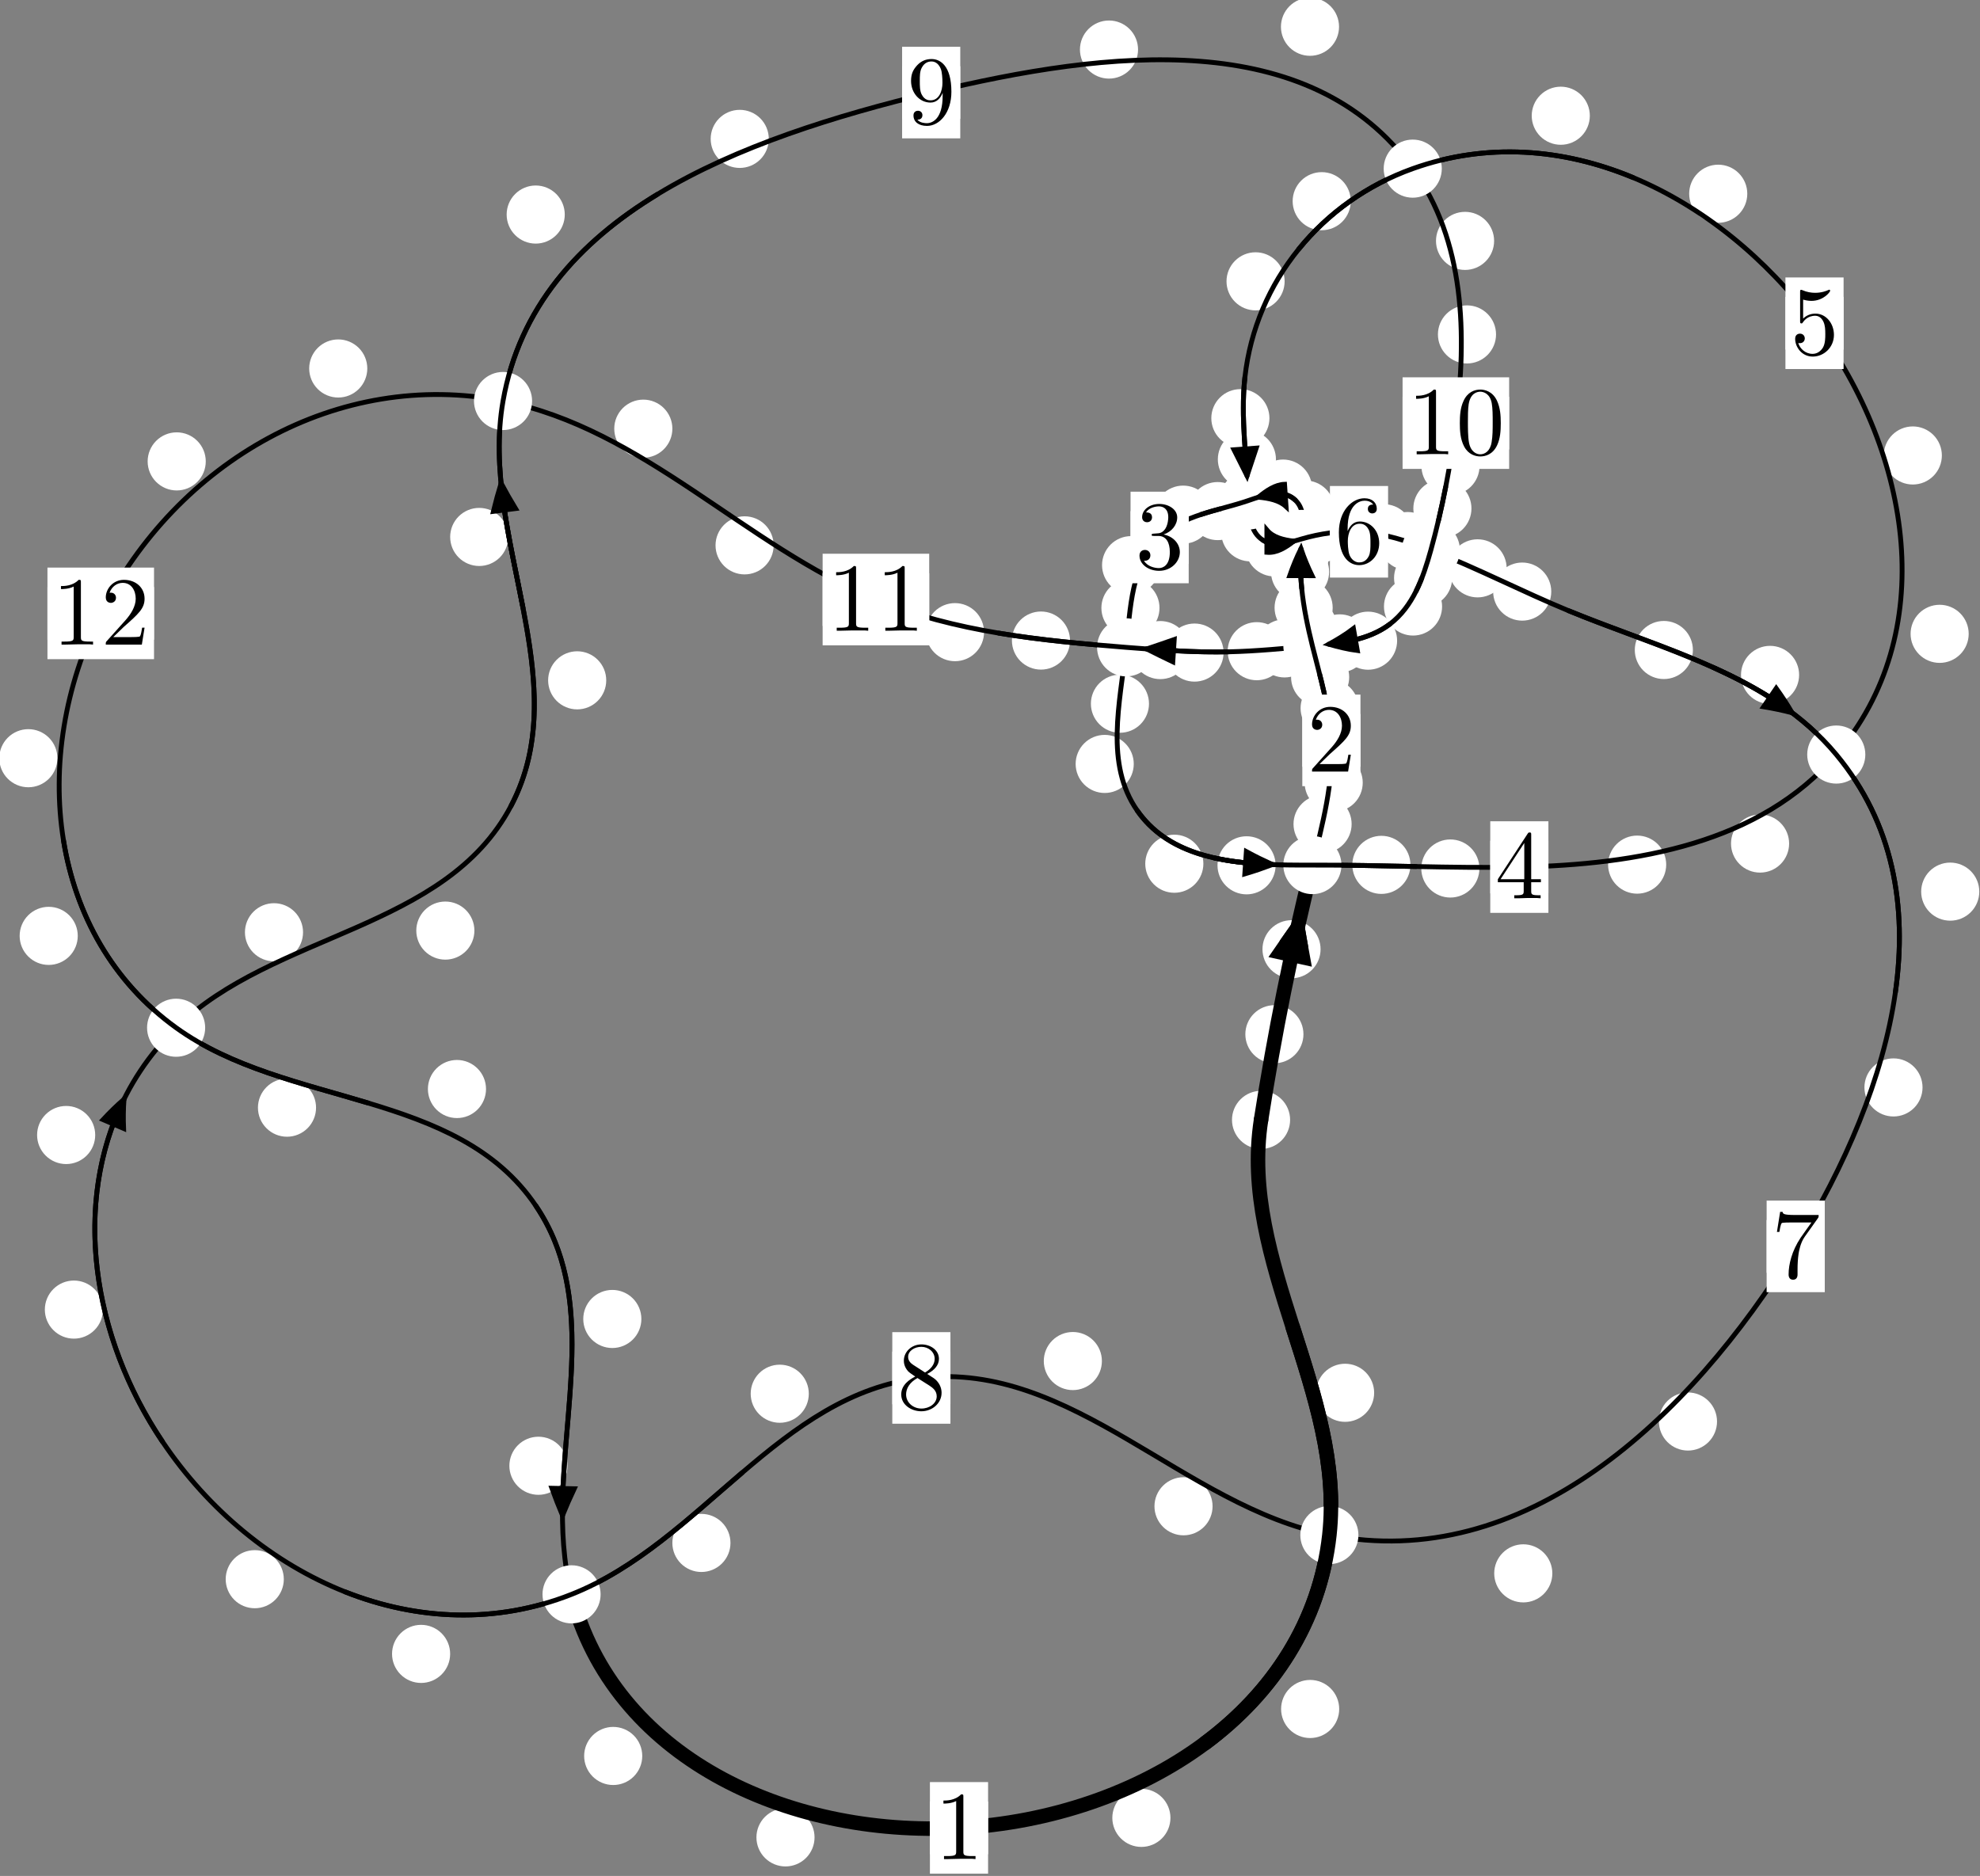 <?xml version="1.0"?>
<!-- Created by MetaPost 1.999 on 2021.07.06:0001 -->
<svg version="1.1" xmlns="http://www.w3.org/2000/svg" xmlns:xlink="http://www.w3.org/1999/xlink" width="203.674" height="192.996" viewBox="0 0 203.674 192.996">
<rect x="0" y="0" width="203.674" height="192.996" fill="#808080" stroke="none"/>
<!-- Original BoundingBox: -135.073410 -103.760803 68.600830 89.235153 -->
  <defs>
    <g transform="scale(0.01,0.01)" id="GLYPHcmr10_48">
      <path style="fill-rule: evenodd;" d="M460 -320C460 -400,455 -480,420 -554C374 -650,292 -666,250 -666C190 -666,117 -640,76 -547C44 -478,39 -400,39 -320C39 -245,43 -155,84 -79C127 2,200 22,249 22C303 22,379 1,423 -94C455 -163,460 -241,460 -320M249 -0C210 -0,151 -25,133 -121C122 -181,122 -273,122 -332C122 -396,122 -462,130 -516C149 -635,224 -644,249 -644C282 -644,348 -626,367 -527C377 -471,377 -395,377 -332C377 -257,377 -189,366 -125C351 -30,294 -0,249 -0"></path>
    </g>
    <g transform="scale(0.01,0.01)" id="GLYPHcmr10_49">
      <path style="fill-rule: evenodd;" d="M294 -640C294 -664,294 -666,271 -666C209 -602,121 -602,89 -602L89 -571C109 -571,168 -571,220 -597L220 -79C220 -43,217 -31,127 -31L95 -31L95 -0L257 -0L130 -3L217 -3L257 -3L297 -3L384 -3L419 -0L419 -31L387 -31C297 -31,294 -42,294 -79"></path>
    </g>
    <g transform="scale(0.01,0.01)" id="GLYPHcmr10_50">
      <path style="fill-rule: evenodd;" d="M127 -77L233 -180C389 -318,449 -372,449 -472C449 -586,359 -666,237 -666C124 -666,50 -574,50 -485C50 -429,100 -429,103 -429C120 -429,155 -441,155 -482C155 -508,137 -534,102 -534C94 -534,92 -534,89 -533C112 -598,166 -635,224 -635C315 -635,358 -554,358 -472C358 -392,308 -313,253 -251L61 -37C50 -26,50 -24,50 -0L421 -0L449 -174L424 -174C419 -144,412 -100,402 -85C395 -77,329 -77,307 -77"></path>
    </g>
    <g transform="scale(0.01,0.01)" id="GLYPHcmr10_51">
      <path style="fill-rule: evenodd;" d="M290 -352C372 -379,430 -449,430 -528C430 -610,342 -666,246 -666C145 -666,69 -606,69 -530C69 -497,91 -478,120 -478C151 -478,171 -500,171 -529C171 -579,124 -579,109 -579C140 -628,206 -641,242 -641C283 -641,338 -619,338 -529C338 -517,336 -459,310 -415C280 -367,246 -364,221 -363C213 -362,189 -360,182 -360C174 -359,167 -358,167 -348C167 -337,174 -337,191 -337L235 -337C317 -337,354 -269,354 -171C354 -35,285 -6,241 -6C198 -6,123 -23,88 -82C123 -77,154 -99,154 -137C154 -173,127 -193,98 -193C74 -193,42 -179,42 -135C42 -44,135 22,244 22C366 22,457 -69,457 -171C457 -253,394 -331,290 -352"></path>
    </g>
    <g transform="scale(0.01,0.01)" id="GLYPHcmr10_52">
      <path style="fill-rule: evenodd;" d="M294 -165L294 -78C294 -42,292 -31,218 -31L197 -31L197 -0L332 -0L238 -3L290 -3L332 -3L374 -3L427 -3L468 -0L468 -31L447 -31C373 -31,371 -42,371 -78L371 -165L471 -165L471 -196L371 -196L371 -651C371 -671,371 -677,355 -677C346 -677,343 -677,335 -665L28 -196L28 -165M300 -196L56 -196L300 -569"></path>
    </g>
    <g transform="scale(0.01,0.01)" id="GLYPHcmr10_53">
      <path style="fill-rule: evenodd;" d="M449 -201C449 -320,367 -420,259 -420C211 -420,168 -404,132 -369L132 -564C152 -558,185 -551,217 -551C340 -551,410 -642,410 -655C410 -661,407 -666,400 -666C399 -666,397 -666,392 -663C372 -654,323 -634,256 -634C216 -634,170 -641,123 -662C115 -665,113 -665,111 -665C101 -665,101 -657,101 -641L101 -345C101 -327,101 -319,115 -319C122 -319,124 -322,128 -328C139 -344,176 -398,257 -398C309 -398,334 -352,342 -334C358 -297,360 -258,360 -208C360 -173,360 -113,336 -71C312 -32,275 -6,229 -6C156 -6,99 -59,82 -118C85 -117,88 -116,99 -116C132 -116,149 -141,149 -165C149 -189,132 -214,99 -214C85 -214,50 -207,50 -161C50 -75,119 22,231 22C347 22,449 -74,449 -201"></path>
    </g>
    <g transform="scale(0.01,0.01)" id="GLYPHcmr10_54">
      <path style="fill-rule: evenodd;" d="M132 -328L132 -352C132 -605,256 -641,307 -641C331 -641,373 -635,395 -601C380 -601,340 -601,340 -556C340 -525,364 -510,386 -510C402 -510,432 -519,432 -558C432 -618,388 -666,305 -666C177 -666,42 -537,42 -316C42 -49,158 22,251 22C362 22,457 -72,457 -204C457 -331,368 -427,257 -427C189 -427,152 -376,132 -328M251 -6C188 -6,158 -66,152 -81C134 -128,134 -208,134 -226C134 -304,166 -404,256 -404C272 -404,318 -404,349 -342C367 -305,367 -254,367 -205C367 -157,367 -107,350 -71C320 -11,274 -6,251 -6"></path>
    </g>
    <g transform="scale(0.01,0.01)" id="GLYPHcmr10_55">
      <path style="fill-rule: evenodd;" d="M476 -609C485 -621,485 -623,485 -644L242 -644C120 -644,118 -657,114 -676L89 -676L56 -470L81 -470C84 -486,93 -549,106 -561C113 -567,191 -567,204 -567L411 -567C400 -551,321 -442,299 -409C209 -274,176 -135,176 -33C176 -23,176 22,222 22C268 22,268 -23,268 -33L268 -84C268 -139,271 -194,279 -248C283 -271,297 -357,341 -419"></path>
    </g>
    <g transform="scale(0.01,0.01)" id="GLYPHcmr10_56">
      <path style="fill-rule: evenodd;" d="M163 -457C117 -487,113 -521,113 -538C113 -599,178 -641,249 -641C322 -641,386 -589,386 -517C386 -460,347 -412,287 -377M309 -362C381 -399,430 -451,430 -517C430 -609,341 -666,250 -666C150 -666,69 -592,69 -499C69 -481,71 -436,113 -389C124 -377,161 -352,186 -335C128 -306,42 -250,42 -151C42 -45,144 22,249 22C362 22,457 -61,457 -168C457 -204,446 -249,408 -291C389 -312,373 -322,309 -362M209 -320L332 -242C360 -223,407 -193,407 -132C407 -58,332 -6,250 -6C164 -6,92 -68,92 -151C92 -209,124 -273,209 -320"></path>
    </g>
    <g transform="scale(0.01,0.01)" id="GLYPHcmr10_57">
      <path style="fill-rule: evenodd;" d="M367 -318L367 -286C367 -52,263 -6,205 -6C188 -6,134 -8,107 -42C151 -42,159 -71,159 -88C159 -119,135 -134,113 -134C97 -134,67 -125,67 -86C67 -19,121 22,206 22C335 22,457 -114,457 -329C457 -598,342 -666,253 -666C198 -666,149 -648,106 -603C65 -558,42 -516,42 -441C42 -316,130 -218,242 -218C303 -218,344 -260,367 -318M243 -241C227 -241,181 -241,150 -304C132 -341,132 -391,132 -440C132 -494,132 -541,153 -578C180 -628,218 -641,253 -641C299 -641,332 -607,349 -562C361 -530,365 -467,365 -421C365 -338,331 -241,243 -241"></path>
    </g>
  </defs>
  <path d="M134.08 106.4C134.08 105.608,133.765 104.848,133.205 104.287C132.644 103.727,131.884 103.412,131.091 103.412C130.299 103.412,129.539 103.727,128.978 104.287C128.418 104.848,128.103 105.608,128.103 106.4C128.103 107.193,128.418 107.953,128.978 108.514C129.539 109.074,130.299 109.389,131.091 109.389C131.884 109.389,132.644 109.074,133.205 108.514C133.765 107.953,134.08 107.193,134.08 106.4Z" style="fill: rgb(100%,100%,100%);stroke: none;"></path>
  <path d="M132.708 115.211C132.708 114.419,132.393 113.658,131.832 113.098C131.272 112.537,130.512 112.223,129.719 112.223C128.926 112.223,128.166 112.537,127.606 113.098C127.045 113.658,126.73 114.419,126.73 115.211C126.73 116.004,127.045 116.764,127.606 117.325C128.166 117.885,128.926 118.2,129.719 118.2C130.512 118.2,131.272 117.885,131.832 117.325C132.393 116.764,132.708 116.004,132.708 115.211Z" style="fill: rgb(100%,100%,100%);stroke: none;"></path>
  <path d="M139.036 84.778C139.036 83.985,138.721 83.225,138.16 82.665C137.6 82.104,136.84 81.789,136.047 81.789C135.254 81.789,134.494 82.104,133.934 82.665C133.373 83.225,133.058 83.985,133.058 84.778C133.058 85.571,133.373 86.331,133.934 86.891C134.494 87.452,135.254 87.767,136.047 87.767C136.84 87.767,137.6 87.452,138.16 86.891C138.721 86.331,139.036 85.571,139.036 84.778Z" style="fill: rgb(100%,100%,100%);stroke: none;"></path>
  <path d="M135.842 97.655C135.842 96.862,135.527 96.102,134.967 95.542C134.406 94.981,133.646 94.666,132.853 94.666C132.061 94.666,131.301 94.981,130.74 95.542C130.18 96.102,129.865 96.862,129.865 97.655C129.865 98.448,130.18 99.208,130.74 99.768C131.301 100.329,132.061 100.644,132.853 100.644C133.646 100.644,134.406 100.329,134.967 99.768C135.527 99.208,135.842 98.448,135.842 97.655Z" style="fill: rgb(100%,100%,100%);stroke: none;"></path>
  <path d="M139.763 72.857C139.763 72.065,139.448 71.305,138.887 70.744C138.327 70.184,137.567 69.869,136.774 69.869C135.981 69.869,135.221 70.184,134.661 70.744C134.1 71.305,133.785 72.065,133.785 72.857C133.785 73.65,134.1 74.41,134.661 74.971C135.221 75.531,135.981 75.846,136.774 75.846C137.567 75.846,138.327 75.531,138.887 74.971C139.448 74.41,139.763 73.65,139.763 72.857Z" style="fill: rgb(100%,100%,100%);stroke: none;"></path>
  <path d="M140.179 80.52C140.179 79.728,139.864 78.968,139.304 78.407C138.743 77.847,137.983 77.532,137.191 77.532C136.398 77.532,135.638 77.847,135.077 78.407C134.517 78.968,134.202 79.728,134.202 80.52C134.202 81.313,134.517 82.073,135.077 82.634C135.638 83.194,136.398 83.509,137.191 83.509C137.983 83.509,138.743 83.194,139.304 82.634C139.864 82.073,140.179 81.313,140.179 80.52Z" style="fill: rgb(100%,100%,100%);stroke: none;"></path>
  <path d="M137.505 64.492C137.505 63.699,137.19 62.939,136.63 62.378C136.069 61.818,135.309 61.503,134.516 61.503C133.724 61.503,132.964 61.818,132.403 62.378C131.843 62.939,131.528 63.699,131.528 64.492C131.528 65.284,131.843 66.045,132.403 66.605C132.964 67.166,133.724 67.48,134.516 67.48C135.309 67.48,136.069 67.166,136.63 66.605C137.19 66.045,137.505 65.284,137.505 64.492Z" style="fill: rgb(100%,100%,100%);stroke: none;"></path>
  <path d="M138.785 69.663C138.785 68.87,138.47 68.11,137.909 67.549C137.349 66.989,136.589 66.674,135.796 66.674C135.003 66.674,134.243 66.989,133.683 67.549C133.122 68.11,132.807 68.87,132.807 69.663C132.807 70.455,133.122 71.215,133.683 71.776C134.243 72.336,135.003 72.651,135.796 72.651C136.589 72.651,137.349 72.336,137.909 71.776C138.47 71.215,138.785 70.455,138.785 69.663Z" style="fill: rgb(100%,100%,100%);stroke: none;"></path>
  <path d="M136.721 58.828C136.721 58.035,136.406 57.275,135.846 56.714C135.285 56.154,134.525 55.839,133.733 55.839C132.94 55.839,132.18 56.154,131.619 56.714C131.059 57.275,130.744 58.035,130.744 58.828C130.744 59.62,131.059 60.38,131.619 60.941C132.18 61.501,132.94 61.816,133.733 61.816C134.525 61.816,135.285 61.501,135.846 60.941C136.406 60.38,136.721 59.62,136.721 58.828Z" style="fill: rgb(100%,100%,100%);stroke: none;"></path>
  <path d="M137.087 62.519C137.087 61.726,136.772 60.966,136.212 60.406C135.651 59.845,134.891 59.53,134.098 59.53C133.306 59.53,132.545 59.845,131.985 60.406C131.424 60.966,131.11 61.726,131.11 62.519C131.11 63.312,131.424 64.072,131.985 64.632C132.545 65.193,133.306 65.508,134.098 65.508C134.891 65.508,135.651 65.193,136.212 64.632C136.772 64.072,137.087 63.312,137.087 62.519Z" style="fill: rgb(100%,100%,100%);stroke: none;"></path>
  <path d="M137.056 54.004C137.056 53.211,136.741 52.451,136.181 51.89C135.62 51.33,134.86 51.015,134.068 51.015C133.275 51.015,132.515 51.33,131.954 51.89C131.394 52.451,131.079 53.211,131.079 54.004C131.079 54.796,131.394 55.557,131.954 56.117C132.515 56.678,133.275 56.992,134.068 56.992C134.86 56.992,135.62 56.678,136.181 56.117C136.741 55.557,137.056 54.796,137.056 54.004Z" style="fill: rgb(100%,100%,100%);stroke: none;"></path>
  <path d="M136.711 57.127C136.711 56.334,136.396 55.574,135.836 55.014C135.275 54.453,134.515 54.138,133.722 54.138C132.93 54.138,132.17 54.453,131.609 55.014C131.049 55.574,130.734 56.334,130.734 57.127C130.734 57.92,131.049 58.68,131.609 59.24C132.17 59.801,132.93 60.116,133.722 60.116C134.515 60.116,135.275 59.801,135.836 59.24C136.396 58.68,136.711 57.92,136.711 57.127Z" style="fill: rgb(100%,100%,100%);stroke: none;"></path>
  <path d="M134.969 50.265C134.969 49.473,134.654 48.713,134.094 48.152C133.533 47.592,132.773 47.277,131.98 47.277C131.188 47.277,130.427 47.592,129.867 48.152C129.306 48.713,128.991 49.473,128.991 50.265C128.991 51.058,129.306 51.818,129.867 52.379C130.427 52.939,131.188 53.254,131.98 53.254C132.773 53.254,133.533 52.939,134.094 52.379C134.654 51.818,134.969 51.058,134.969 50.265Z" style="fill: rgb(100%,100%,100%);stroke: none;"></path>
  <path d="M137.262 52.424C137.262 51.631,136.947 50.871,136.387 50.311C135.826 49.75,135.066 49.435,134.274 49.435C133.481 49.435,132.721 49.75,132.16 50.311C131.6 50.871,131.285 51.631,131.285 52.424C131.285 53.217,131.6 53.977,132.16 54.537C132.721 55.098,133.481 55.413,134.274 55.413C135.066 55.413,135.826 55.098,136.387 54.537C136.947 53.977,137.262 53.217,137.262 52.424Z" style="fill: rgb(100%,100%,100%);stroke: none;"></path>
  <path d="M128.248 52.58C128.248 51.788,127.933 51.028,127.372 50.467C126.812 49.907,126.052 49.592,125.259 49.592C124.466 49.592,123.706 49.907,123.146 50.467C122.585 51.028,122.27 51.788,122.27 52.58C122.27 53.373,122.585 54.133,123.146 54.694C123.706 55.254,124.466 55.569,125.259 55.569C126.052 55.569,126.812 55.254,127.372 54.694C127.933 54.133,128.248 53.373,128.248 52.58Z" style="fill: rgb(100%,100%,100%);stroke: none;"></path>
  <path d="M133.09 50.914C133.09 50.121,132.775 49.361,132.215 48.801C131.654 48.24,130.894 47.925,130.101 47.925C129.309 47.925,128.548 48.24,127.988 48.801C127.428 49.361,127.113 50.121,127.113 50.914C127.113 51.707,127.428 52.467,127.988 53.027C128.548 53.588,129.309 53.903,130.101 53.903C130.894 53.903,131.654 53.588,132.215 53.027C132.775 52.467,133.09 51.707,133.09 50.914Z" style="fill: rgb(100%,100%,100%);stroke: none;"></path>
  <path d="M119.341 58.142C119.341 57.35,119.026 56.59,118.465 56.029C117.905 55.469,117.145 55.154,116.352 55.154C115.559 55.154,114.799 55.469,114.239 56.029C113.678 56.59,113.363 57.35,113.363 58.142C113.363 58.935,113.678 59.695,114.239 60.256C114.799 60.816,115.559 61.131,116.352 61.131C117.145 61.131,117.905 60.816,118.465 60.256C119.026 59.695,119.341 58.935,119.341 58.142Z" style="fill: rgb(100%,100%,100%);stroke: none;"></path>
  <path d="M124.694 52.947C124.694 52.154,124.379 51.394,123.819 50.834C123.258 50.273,122.498 49.958,121.705 49.958C120.913 49.958,120.153 50.273,119.592 50.834C119.032 51.394,118.717 52.154,118.717 52.947C118.717 53.74,119.032 54.5,119.592 55.06C120.153 55.621,120.913 55.936,121.705 55.936C122.498 55.936,123.258 55.621,123.819 55.06C124.379 54.5,124.694 53.74,124.694 52.947Z" style="fill: rgb(100%,100%,100%);stroke: none;"></path>
  <path d="M118.192 72.398C118.192 71.605,117.877 70.845,117.317 70.285C116.756 69.724,115.996 69.409,115.204 69.409C114.411 69.409,113.651 69.724,113.09 70.285C112.53 70.845,112.215 71.605,112.215 72.398C112.215 73.191,112.53 73.951,113.09 74.511C113.651 75.072,114.411 75.387,115.204 75.387C115.996 75.387,116.756 75.072,117.317 74.511C117.877 73.951,118.192 73.191,118.192 72.398Z" style="fill: rgb(100%,100%,100%);stroke: none;"></path>
  <path d="M119.273 62.543C119.273 61.751,118.958 60.99,118.398 60.43C117.837 59.869,117.077 59.555,116.284 59.555C115.492 59.555,114.732 59.869,114.171 60.43C113.611 60.99,113.296 61.751,113.296 62.543C113.296 63.336,113.611 64.096,114.171 64.657C114.732 65.217,115.492 65.532,116.284 65.532C117.077 65.532,117.837 65.217,118.398 64.657C118.958 64.096,119.273 63.336,119.273 62.543Z" style="fill: rgb(100%,100%,100%);stroke: none;"></path>
  <path d="M123.786 88.86C123.786 88.067,123.471 87.307,122.91 86.746C122.35 86.186,121.59 85.871,120.797 85.871C120.004 85.871,119.244 86.186,118.684 86.746C118.123 87.307,117.808 88.067,117.808 88.86C117.808 89.652,118.123 90.412,118.684 90.973C119.244 91.533,120.004 91.848,120.797 91.848C121.59 91.848,122.35 91.533,122.91 90.973C123.471 90.412,123.786 89.652,123.786 88.86Z" style="fill: rgb(100%,100%,100%);stroke: none;"></path>
  <path d="M116.625 78.593C116.625 77.8,116.31 77.04,115.749 76.479C115.189 75.919,114.429 75.604,113.636 75.604C112.843 75.604,112.083 75.919,111.523 76.479C110.962 77.04,110.647 77.8,110.647 78.593C110.647 79.385,110.962 80.145,111.523 80.706C112.083 81.266,112.843 81.581,113.636 81.581C114.429 81.581,115.189 81.266,115.749 80.706C116.31 80.145,116.625 79.385,116.625 78.593Z" style="fill: rgb(100%,100%,100%);stroke: none;"></path>
  <path d="M145.086 88.977C145.086 88.184,144.771 87.424,144.21 86.863C143.65 86.303,142.89 85.988,142.097 85.988C141.304 85.988,140.544 86.303,139.984 86.863C139.423 87.424,139.108 88.184,139.108 88.977C139.108 89.769,139.423 90.529,139.984 91.09C140.544 91.65,141.304 91.965,142.097 91.965C142.89 91.965,143.65 91.65,144.21 91.09C144.771 90.529,145.086 89.769,145.086 88.977Z" style="fill: rgb(100%,100%,100%);stroke: none;"></path>
  <path d="M131.217 89.022C131.217 88.23,130.902 87.47,130.341 86.909C129.781 86.349,129.021 86.034,128.228 86.034C127.435 86.034,126.675 86.349,126.115 86.909C125.554 87.47,125.239 88.23,125.239 89.022C125.239 89.815,125.554 90.575,126.115 91.136C126.675 91.696,127.435 92.011,128.228 92.011C129.021 92.011,129.781 91.696,130.341 91.136C130.902 90.575,131.217 89.815,131.217 89.022Z" style="fill: rgb(100%,100%,100%);stroke: none;"></path>
  <path d="M171.395 88.952C171.395 88.16,171.08 87.399,170.519 86.839C169.959 86.278,169.199 85.964,168.406 85.964C167.613 85.964,166.853 86.278,166.293 86.839C165.732 87.399,165.417 88.16,165.417 88.952C165.417 89.745,165.732 90.505,166.293 91.066C166.853 91.626,167.613 91.941,168.406 91.941C169.199 91.941,169.959 91.626,170.519 91.066C171.08 90.505,171.395 89.745,171.395 88.952Z" style="fill: rgb(100%,100%,100%);stroke: none;"></path>
  <path d="M152.18 89.35C152.18 88.558,151.865 87.798,151.305 87.237C150.744 86.677,149.984 86.362,149.192 86.362C148.399 86.362,147.639 86.677,147.078 87.237C146.518 87.798,146.203 88.558,146.203 89.35C146.203 90.143,146.518 90.903,147.078 91.464C147.639 92.024,148.399 92.339,149.192 92.339C149.984 92.339,150.744 92.024,151.305 91.464C151.865 90.903,152.18 90.143,152.18 89.35Z" style="fill: rgb(100%,100%,100%);stroke: none;"></path>
  <path d="M202.511 65.208C202.511 64.415,202.197 63.655,201.636 63.095C201.076 62.534,200.315 62.219,199.523 62.219C198.73 62.219,197.97 62.534,197.409 63.095C196.849 63.655,196.534 64.415,196.534 65.208C196.534 66.001,196.849 66.761,197.409 67.321C197.97 67.882,198.73 68.197,199.523 68.197C200.315 68.197,201.076 67.882,201.636 67.321C202.197 66.761,202.511 66.001,202.511 65.208Z" style="fill: rgb(100%,100%,100%);stroke: none;"></path>
  <path d="M184.039 86.784C184.039 85.992,183.724 85.231,183.164 84.671C182.603 84.11,181.843 83.795,181.05 83.795C180.258 83.795,179.498 84.11,178.937 84.671C178.377 85.231,178.062 85.992,178.062 86.784C178.062 87.577,178.377 88.337,178.937 88.898C179.498 89.458,180.258 89.773,181.05 89.773C181.843 89.773,182.603 89.458,183.164 88.898C183.724 88.337,184.039 87.577,184.039 86.784Z" style="fill: rgb(100%,100%,100%);stroke: none;"></path>
  <path d="M179.736 19.931C179.736 19.138,179.421 18.378,178.86 17.818C178.3 17.257,177.54 16.942,176.747 16.942C175.954 16.942,175.194 17.257,174.634 17.818C174.073 18.378,173.758 19.138,173.758 19.931C173.758 20.724,174.073 21.484,174.634 22.044C175.194 22.605,175.954 22.92,176.747 22.92C177.54 22.92,178.3 22.605,178.86 22.044C179.421 21.484,179.736 20.724,179.736 19.931Z" style="fill: rgb(100%,100%,100%);stroke: none;"></path>
  <path d="M199.751 46.858C199.751 46.066,199.436 45.305,198.876 44.745C198.315 44.185,197.555 43.87,196.762 43.87C195.969 43.87,195.209 44.185,194.649 44.745C194.088 45.305,193.773 46.066,193.773 46.858C193.773 47.651,194.088 48.411,194.649 48.972C195.209 49.532,195.969 49.847,196.762 49.847C197.555 49.847,198.315 49.532,198.876 48.972C199.436 48.411,199.751 47.651,199.751 46.858Z" style="fill: rgb(100%,100%,100%);stroke: none;"></path>
  <path d="M138.947 20.697C138.947 19.905,138.632 19.145,138.072 18.584C137.511 18.024,136.751 17.709,135.959 17.709C135.166 17.709,134.406 18.024,133.845 18.584C133.285 19.145,132.97 19.905,132.97 20.697C132.97 21.49,133.285 22.25,133.845 22.811C134.406 23.371,135.166 23.686,135.959 23.686C136.751 23.686,137.511 23.371,138.072 22.811C138.632 22.25,138.947 21.49,138.947 20.697Z" style="fill: rgb(100%,100%,100%);stroke: none;"></path>
  <path d="M163.539 11.907C163.539 11.114,163.224 10.354,162.664 9.793C162.103 9.233,161.343 8.918,160.55 8.918C159.758 8.918,158.998 9.233,158.437 9.793C157.877 10.354,157.562 11.114,157.562 11.907C157.562 12.699,157.877 13.459,158.437 14.02C158.998 14.58,159.758 14.895,160.55 14.895C161.343 14.895,162.103 14.58,162.664 14.02C163.224 13.459,163.539 12.699,163.539 11.907Z" style="fill: rgb(100%,100%,100%);stroke: none;"></path>
  <path d="M130.581 43.023C130.581 42.23,130.266 41.47,129.705 40.91C129.145 40.349,128.385 40.034,127.592 40.034C126.799 40.034,126.039 40.349,125.479 40.91C124.918 41.47,124.603 42.23,124.603 43.023C124.603 43.816,124.918 44.576,125.479 45.136C126.039 45.697,126.799 46.012,127.592 46.012C128.385 46.012,129.145 45.697,129.705 45.136C130.266 44.576,130.581 43.816,130.581 43.023Z" style="fill: rgb(100%,100%,100%);stroke: none;"></path>
  <path d="M132.144 28.942C132.144 28.15,131.829 27.39,131.268 26.829C130.708 26.269,129.948 25.954,129.155 25.954C128.362 25.954,127.602 26.269,127.042 26.829C126.481 27.39,126.166 28.15,126.166 28.942C126.166 29.735,126.481 30.495,127.042 31.056C127.602 31.616,128.362 31.931,129.155 31.931C129.948 31.931,130.708 31.616,131.268 31.056C131.829 30.495,132.144 29.735,132.144 28.942Z" style="fill: rgb(100%,100%,100%);stroke: none;"></path>
  <path d="M131.475 53.053C131.475 52.26,131.16 51.5,130.599 50.94C130.039 50.379,129.279 50.064,128.486 50.064C127.693 50.064,126.933 50.379,126.373 50.94C125.812 51.5,125.497 52.26,125.497 53.053C125.497 53.846,125.812 54.606,126.373 55.166C126.933 55.727,127.693 56.042,128.486 56.042C129.279 56.042,130.039 55.727,130.599 55.166C131.16 54.606,131.475 53.846,131.475 53.053Z" style="fill: rgb(100%,100%,100%);stroke: none;"></path>
  <path d="M131.251 47.256C131.251 46.463,130.936 45.703,130.376 45.143C129.816 44.582,129.055 44.267,128.263 44.267C127.47 44.267,126.71 44.582,126.149 45.143C125.589 45.703,125.274 46.463,125.274 47.256C125.274 48.049,125.589 48.809,126.149 49.369C126.71 49.93,127.47 50.245,128.263 50.245C129.055 50.245,129.816 49.93,130.376 49.369C130.936 48.809,131.251 48.049,131.251 47.256Z" style="fill: rgb(100%,100%,100%);stroke: none;"></path>
  <path d="M134.092 56.316C134.092 55.523,133.777 54.763,133.216 54.203C132.656 53.642,131.896 53.327,131.103 53.327C130.31 53.327,129.55 53.642,128.99 54.203C128.429 54.763,128.114 55.523,128.114 56.316C128.114 57.109,128.429 57.869,128.99 58.429C129.55 58.99,130.31 59.305,131.103 59.305C131.896 59.305,132.656 58.99,133.216 58.429C133.777 57.869,134.092 57.109,134.092 56.316Z" style="fill: rgb(100%,100%,100%);stroke: none;"></path>
  <path d="M131.6 54.763C131.6 53.971,131.285 53.211,130.724 52.65C130.164 52.09,129.404 51.775,128.611 51.775C127.818 51.775,127.058 52.09,126.498 52.65C125.937 53.211,125.622 53.971,125.622 54.763C125.622 55.556,125.937 56.316,126.498 56.877C127.058 57.437,127.818 57.752,128.611 57.752C129.404 57.752,130.164 57.437,130.724 56.877C131.285 56.316,131.6 55.556,131.6 54.763Z" style="fill: rgb(100%,100%,100%);stroke: none;"></path>
  <path d="M138.809 54.885C138.809 54.092,138.495 53.332,137.934 52.771C137.374 52.211,136.613 51.896,135.821 51.896C135.028 51.896,134.268 52.211,133.707 52.771C133.147 53.332,132.832 54.092,132.832 54.885C132.832 55.677,133.147 56.438,133.707 56.998C134.268 57.559,135.028 57.873,135.821 57.873C136.613 57.873,137.374 57.559,137.934 56.998C138.495 56.438,138.809 55.677,138.809 54.885Z" style="fill: rgb(100%,100%,100%);stroke: none;"></path>
  <path d="M135.548 55.834C135.548 55.041,135.233 54.281,134.672 53.72C134.112 53.16,133.352 52.845,132.559 52.845C131.766 52.845,131.006 53.16,130.446 53.72C129.885 54.281,129.57 55.041,129.57 55.834C129.57 56.626,129.885 57.387,130.446 57.947C131.006 58.507,131.766 58.822,132.559 58.822C133.352 58.822,134.112 58.507,134.672 57.947C135.233 57.387,135.548 56.626,135.548 55.834Z" style="fill: rgb(100%,100%,100%);stroke: none;"></path>
  <path d="M145.34 54.858C145.34 54.066,145.025 53.305,144.464 52.745C143.904 52.184,143.143 51.87,142.351 51.87C141.558 51.87,140.798 52.184,140.237 52.745C139.677 53.305,139.362 54.066,139.362 54.858C139.362 55.651,139.677 56.411,140.237 56.972C140.798 57.532,141.558 57.847,142.351 57.847C143.143 57.847,143.904 57.532,144.464 56.972C145.025 56.411,145.34 55.651,145.34 54.858Z" style="fill: rgb(100%,100%,100%);stroke: none;"></path>
  <path d="M140.795 54.595C140.795 53.803,140.48 53.043,139.92 52.482C139.359 51.922,138.599 51.607,137.806 51.607C137.014 51.607,136.253 51.922,135.693 52.482C135.133 53.043,134.818 53.803,134.818 54.595C134.818 55.388,135.133 56.148,135.693 56.709C136.253 57.269,137.014 57.584,137.806 57.584C138.599 57.584,139.359 57.269,139.92 56.709C140.48 56.148,140.795 55.388,140.795 54.595Z" style="fill: rgb(100%,100%,100%);stroke: none;"></path>
  <path d="M154.983 58.471C154.983 57.678,154.668 56.918,154.108 56.357C153.547 55.797,152.787 55.482,151.994 55.482C151.202 55.482,150.441 55.797,149.881 56.357C149.32 56.918,149.006 57.678,149.006 58.471C149.006 59.263,149.32 60.024,149.881 60.584C150.441 61.144,151.202 61.459,151.994 61.459C152.787 61.459,153.547 61.144,154.108 60.584C154.668 60.024,154.983 59.263,154.983 58.471Z" style="fill: rgb(100%,100%,100%);stroke: none;"></path>
  <path d="M147.792 55.664C147.792 54.871,147.477 54.111,146.916 53.551C146.356 52.99,145.596 52.675,144.803 52.675C144.01 52.675,143.25 52.99,142.69 53.551C142.129 54.111,141.814 54.871,141.814 55.664C141.814 56.457,142.129 57.217,142.69 57.777C143.25 58.338,144.01 58.653,144.803 58.653C145.596 58.653,146.356 58.338,146.916 57.777C147.477 57.217,147.792 56.457,147.792 55.664Z" style="fill: rgb(100%,100%,100%);stroke: none;"></path>
  <path d="M174.141 66.871C174.141 66.079,173.826 65.319,173.266 64.758C172.705 64.198,171.945 63.883,171.153 63.883C170.36 63.883,169.6 64.198,169.039 64.758C168.479 65.319,168.164 66.079,168.164 66.871C168.164 67.664,168.479 68.424,169.039 68.985C169.6 69.545,170.36 69.86,171.153 69.86C171.945 69.86,172.705 69.545,173.266 68.985C173.826 68.424,174.141 67.664,174.141 66.871Z" style="fill: rgb(100%,100%,100%);stroke: none;"></path>
  <path d="M159.572 60.862C159.572 60.069,159.257 59.309,158.696 58.749C158.136 58.188,157.376 57.873,156.583 57.873C155.79 57.873,155.03 58.188,154.47 58.749C153.909 59.309,153.594 60.069,153.594 60.862C153.594 61.655,153.909 62.415,154.47 62.975C155.03 63.536,155.79 63.851,156.583 63.851C157.376 63.851,158.136 63.536,158.696 62.975C159.257 62.415,159.572 61.655,159.572 60.862Z" style="fill: rgb(100%,100%,100%);stroke: none;"></path>
  <path d="M203.601 91.731C203.601 90.938,203.286 90.178,202.725 89.617C202.165 89.057,201.405 88.742,200.612 88.742C199.819 88.742,199.059 89.057,198.499 89.617C197.938 90.178,197.623 90.938,197.623 91.731C197.623 92.523,197.938 93.284,198.499 93.844C199.059 94.405,199.819 94.719,200.612 94.719C201.405 94.719,202.165 94.405,202.725 93.844C203.286 93.284,203.601 92.523,203.601 91.731Z" style="fill: rgb(100%,100%,100%);stroke: none;"></path>
  <path d="M185.067 69.433C185.067 68.64,184.752 67.88,184.191 67.32C183.631 66.759,182.871 66.444,182.078 66.444C181.285 66.444,180.525 66.759,179.965 67.32C179.404 67.88,179.089 68.64,179.089 69.433C179.089 70.226,179.404 70.986,179.965 71.546C180.525 72.107,181.285 72.422,182.078 72.422C182.871 72.422,183.631 72.107,184.191 71.546C184.752 70.986,185.067 70.226,185.067 69.433Z" style="fill: rgb(100%,100%,100%);stroke: none;"></path>
  <path d="M176.623 146.244C176.623 145.451,176.308 144.691,175.747 144.131C175.187 143.57,174.427 143.255,173.634 143.255C172.841 143.255,172.081 143.57,171.521 144.131C170.96 144.691,170.645 145.451,170.645 146.244C170.645 147.037,170.96 147.797,171.521 148.357C172.081 148.918,172.841 149.233,173.634 149.233C174.427 149.233,175.187 148.918,175.747 148.357C176.308 147.797,176.623 147.037,176.623 146.244Z" style="fill: rgb(100%,100%,100%);stroke: none;"></path>
  <path d="M197.763 111.874C197.763 111.082,197.449 110.321,196.888 109.761C196.328 109.2,195.567 108.885,194.775 108.885C193.982 108.885,193.222 109.2,192.661 109.761C192.101 110.321,191.786 111.082,191.786 111.874C191.786 112.667,192.101 113.427,192.661 113.988C193.222 114.548,193.982 114.863,194.775 114.863C195.567 114.863,196.328 114.548,196.888 113.988C197.449 113.427,197.763 112.667,197.763 111.874Z" style="fill: rgb(100%,100%,100%);stroke: none;"></path>
  <path d="M124.732 154.964C124.732 154.171,124.417 153.411,123.857 152.851C123.296 152.29,122.536 151.975,121.744 151.975C120.951 151.975,120.191 152.29,119.63 152.851C119.07 153.411,118.755 154.171,118.755 154.964C118.755 155.757,119.07 156.517,119.63 157.077C120.191 157.638,120.951 157.953,121.744 157.953C122.536 157.953,123.296 157.638,123.857 157.077C124.417 156.517,124.732 155.757,124.732 154.964Z" style="fill: rgb(100%,100%,100%);stroke: none;"></path>
  <path d="M159.682 161.866C159.682 161.073,159.367 160.313,158.806 159.753C158.246 159.192,157.486 158.877,156.693 158.877C155.9 158.877,155.14 159.192,154.58 159.753C154.019 160.313,153.704 161.073,153.704 161.866C153.704 162.659,154.019 163.419,154.58 163.979C155.14 164.54,155.9 164.855,156.693 164.855C157.486 164.855,158.246 164.54,158.806 163.979C159.367 163.419,159.682 162.659,159.682 161.866Z" style="fill: rgb(100%,100%,100%);stroke: none;"></path>
  <path d="M83.198 143.385C83.198 142.593,82.883 141.832,82.322 141.272C81.762 140.711,81.002 140.397,80.209 140.397C79.416 140.397,78.656 140.711,78.096 141.272C77.535 141.832,77.22 142.593,77.22 143.385C77.22 144.178,77.535 144.938,78.096 145.499C78.656 146.059,79.416 146.374,80.209 146.374C81.002 146.374,81.762 146.059,82.322 145.499C82.883 144.938,83.198 144.178,83.198 143.385Z" style="fill: rgb(100%,100%,100%);stroke: none;"></path>
  <path d="M113.347 140.024C113.347 139.231,113.032 138.471,112.472 137.91C111.911 137.35,111.151 137.035,110.359 137.035C109.566 137.035,108.806 137.35,108.245 137.91C107.685 138.471,107.37 139.231,107.37 140.024C107.37 140.816,107.685 141.576,108.245 142.137C108.806 142.697,109.566 143.012,110.359 143.012C111.151 143.012,111.911 142.697,112.472 142.137C113.032 141.576,113.347 140.816,113.347 140.024Z" style="fill: rgb(100%,100%,100%);stroke: none;"></path>
  <path d="M46.305 170.151C46.305 169.358,45.99 168.598,45.43 168.038C44.869 167.477,44.109 167.162,43.317 167.162C42.524 167.162,41.764 167.477,41.203 168.038C40.643 168.598,40.328 169.358,40.328 170.151C40.328 170.944,40.643 171.704,41.203 172.264C41.764 172.825,42.524 173.14,43.317 173.14C44.109 173.14,44.869 172.825,45.43 172.264C45.99 171.704,46.305 170.944,46.305 170.151Z" style="fill: rgb(100%,100%,100%);stroke: none;"></path>
  <path d="M75.14 158.736C75.14 157.943,74.825 157.183,74.265 156.623C73.704 156.062,72.944 155.747,72.151 155.747C71.359 155.747,70.599 156.062,70.038 156.623C69.478 157.183,69.163 157.943,69.163 158.736C69.163 159.529,69.478 160.289,70.038 160.849C70.599 161.41,71.359 161.725,72.151 161.725C72.944 161.725,73.704 161.41,74.265 160.849C74.825 160.289,75.14 159.529,75.14 158.736Z" style="fill: rgb(100%,100%,100%);stroke: none;"></path>
  <path d="M10.591 134.73C10.591 133.937,10.276 133.177,9.715 132.617C9.155 132.056,8.395 131.741,7.602 131.741C6.809 131.741,6.049 132.056,5.489 132.617C4.928 133.177,4.613 133.937,4.613 134.73C4.613 135.523,4.928 136.283,5.489 136.843C6.049 137.404,6.809 137.719,7.602 137.719C8.395 137.719,9.155 137.404,9.715 136.843C10.276 136.283,10.591 135.523,10.591 134.73Z" style="fill: rgb(100%,100%,100%);stroke: none;"></path>
  <path d="M29.194 162.467C29.194 161.674,28.879 160.914,28.318 160.353C27.758 159.793,26.998 159.478,26.205 159.478C25.412 159.478,24.652 159.793,24.092 160.353C23.531 160.914,23.216 161.674,23.216 162.467C23.216 163.259,23.531 164.02,24.092 164.58C24.652 165.141,25.412 165.455,26.205 165.455C26.998 165.455,27.758 165.141,28.318 164.58C28.879 164.02,29.194 163.259,29.194 162.467Z" style="fill: rgb(100%,100%,100%);stroke: none;"></path>
  <path d="M31.173 95.91C31.173 95.117,30.858 94.357,30.298 93.797C29.737 93.236,28.977 92.921,28.185 92.921C27.392 92.921,26.632 93.236,26.071 93.797C25.511 94.357,25.196 95.117,25.196 95.91C25.196 96.703,25.511 97.463,26.071 98.023C26.632 98.584,27.392 98.899,28.185 98.899C28.977 98.899,29.737 98.584,30.298 98.023C30.858 97.463,31.173 96.703,31.173 95.91Z" style="fill: rgb(100%,100%,100%);stroke: none;"></path>
  <path d="M9.794 116.769C9.794 115.976,9.479 115.216,8.918 114.656C8.358 114.095,7.598 113.78,6.805 113.78C6.012 113.78,5.252 114.095,4.692 114.656C4.131 115.216,3.816 115.976,3.816 116.769C3.816 117.562,4.131 118.322,4.692 118.882C5.252 119.443,6.012 119.758,6.805 119.758C7.598 119.758,8.358 119.443,8.918 118.882C9.479 118.322,9.794 117.562,9.794 116.769Z" style="fill: rgb(100%,100%,100%);stroke: none;"></path>
  <path d="M62.361 69.992C62.361 69.199,62.046 68.439,61.486 67.879C60.925 67.318,60.165 67.003,59.372 67.003C58.58 67.003,57.819 67.318,57.259 67.879C56.698 68.439,56.384 69.199,56.384 69.992C56.384 70.785,56.698 71.545,57.259 72.105C57.819 72.666,58.58 72.981,59.372 72.981C60.165 72.981,60.925 72.666,61.486 72.105C62.046 71.545,62.361 70.785,62.361 69.992Z" style="fill: rgb(100%,100%,100%);stroke: none;"></path>
  <path d="M48.799 95.739C48.799 94.946,48.484 94.186,47.924 93.625C47.363 93.065,46.603 92.75,45.81 92.75C45.018 92.75,44.258 93.065,43.697 93.625C43.137 94.186,42.822 94.946,42.822 95.739C42.822 96.531,43.137 97.292,43.697 97.852C44.258 98.413,45.018 98.727,45.81 98.727C46.603 98.727,47.363 98.413,47.924 97.852C48.484 97.292,48.799 96.531,48.799 95.739Z" style="fill: rgb(100%,100%,100%);stroke: none;"></path>
  <path d="M58.095 22.073C58.095 21.28,57.78 20.52,57.219 19.96C56.659 19.399,55.898 19.084,55.106 19.084C54.313 19.084,53.553 19.399,52.992 19.96C52.432 20.52,52.117 21.28,52.117 22.073C52.117 22.866,52.432 23.626,52.992 24.186C53.553 24.747,54.313 25.062,55.106 25.062C55.898 25.062,56.659 24.747,57.219 24.186C57.78 23.626,58.095 22.866,58.095 22.073Z" style="fill: rgb(100%,100%,100%);stroke: none;"></path>
  <path d="M52.284 55.24C52.284 54.448,51.969 53.688,51.409 53.127C50.848 52.567,50.088 52.252,49.295 52.252C48.503 52.252,47.742 52.567,47.182 53.127C46.621 53.688,46.307 54.448,46.307 55.24C46.307 56.033,46.621 56.793,47.182 57.354C47.742 57.914,48.503 58.229,49.295 58.229C50.088 58.229,50.848 57.914,51.409 57.354C51.969 56.793,52.284 56.033,52.284 55.24Z" style="fill: rgb(100%,100%,100%);stroke: none;"></path>
  <path d="M117.066 5.098C117.066 4.305,116.751 3.545,116.191 2.985C115.63 2.424,114.87 2.109,114.078 2.109C113.285 2.109,112.525 2.424,111.964 2.985C111.404 3.545,111.089 4.305,111.089 5.098C111.089 5.891,111.404 6.651,111.964 7.211C112.525 7.772,113.285 8.087,114.078 8.087C114.87 8.087,115.63 7.772,116.191 7.211C116.751 6.651,117.066 5.891,117.066 5.098Z" style="fill: rgb(100%,100%,100%);stroke: none;"></path>
  <path d="M79.082 14.288C79.082 13.496,78.767 12.735,78.206 12.175C77.646 11.614,76.885 11.3,76.093 11.3C75.3 11.3,74.54 11.614,73.979 12.175C73.419 12.735,73.104 13.496,73.104 14.288C73.104 15.081,73.419 15.841,73.979 16.402C74.54 16.962,75.3 17.277,76.093 17.277C76.885 17.277,77.646 16.962,78.206 16.402C78.767 15.841,79.082 15.081,79.082 14.288Z" style="fill: rgb(100%,100%,100%);stroke: none;"></path>
  <path d="M153.693 24.782C153.693 23.99,153.378 23.23,152.817 22.669C152.257 22.109,151.497 21.794,150.704 21.794C149.911 21.794,149.151 22.109,148.591 22.669C148.03 23.23,147.715 23.99,147.715 24.782C147.715 25.575,148.03 26.335,148.591 26.896C149.151 27.456,149.911 27.771,150.704 27.771C151.497 27.771,152.257 27.456,152.817 26.896C153.378 26.335,153.693 25.575,153.693 24.782Z" style="fill: rgb(100%,100%,100%);stroke: none;"></path>
  <path d="M137.742 2.754C137.742 1.961,137.427 1.201,136.867 0.64C136.306 0.08,135.546 -0.235,134.753 -0.235C133.961 -0.235,133.201 0.08,132.64 0.64C132.08 1.201,131.765 1.961,131.765 2.754C131.765 3.546,132.08 4.306,132.64 4.867C133.201 5.427,133.961 5.742,134.753 5.742C135.546 5.742,136.306 5.427,136.867 4.867C137.427 4.306,137.742 3.546,137.742 2.754Z" style="fill: rgb(100%,100%,100%);stroke: none;"></path>
  <path d="M152.194 47.939C152.194 47.146,151.879 46.386,151.319 45.825C150.758 45.265,149.998 44.95,149.206 44.95C148.413 44.95,147.653 45.265,147.092 45.825C146.532 46.386,146.217 47.146,146.217 47.939C146.217 48.731,146.532 49.491,147.092 50.052C147.653 50.612,148.413 50.927,149.206 50.927C149.998 50.927,150.758 50.612,151.319 50.052C151.879 49.491,152.194 48.731,152.194 47.939Z" style="fill: rgb(100%,100%,100%);stroke: none;"></path>
  <path d="M153.891 34.405C153.891 33.612,153.576 32.852,153.015 32.291C152.455 31.731,151.695 31.416,150.902 31.416C150.109 31.416,149.349 31.731,148.789 32.291C148.228 32.852,147.913 33.612,147.913 34.405C147.913 35.197,148.228 35.958,148.789 36.518C149.349 37.079,150.109 37.394,150.902 37.394C151.695 37.394,152.455 37.079,153.015 36.518C153.576 35.958,153.891 35.197,153.891 34.405Z" style="fill: rgb(100%,100%,100%);stroke: none;"></path>
  <path d="M149.378 59.467C149.378 58.674,149.063 57.914,148.502 57.354C147.942 56.793,147.182 56.478,146.389 56.478C145.596 56.478,144.836 56.793,144.276 57.354C143.715 57.914,143.4 58.674,143.4 59.467C143.4 60.26,143.715 61.02,144.276 61.58C144.836 62.141,145.596 62.456,146.389 62.456C147.182 62.456,147.942 62.141,148.502 61.58C149.063 61.02,149.378 60.26,149.378 59.467Z" style="fill: rgb(100%,100%,100%);stroke: none;"></path>
  <path d="M151.362 52.311C151.362 51.518,151.047 50.758,150.487 50.197C149.926 49.637,149.166 49.322,148.373 49.322C147.581 49.322,146.821 49.637,146.26 50.197C145.7 50.758,145.385 51.518,145.385 52.311C145.385 53.103,145.7 53.864,146.26 54.424C146.821 54.985,147.581 55.299,148.373 55.299C149.166 55.299,149.926 54.985,150.487 54.424C151.047 53.864,151.362 53.103,151.362 52.311Z" style="fill: rgb(100%,100%,100%);stroke: none;"></path>
  <path d="M143.716 65.913C143.716 65.121,143.401 64.36,142.841 63.8C142.28 63.239,141.52 62.925,140.727 62.925C139.935 62.925,139.175 63.239,138.614 63.8C138.054 64.36,137.739 65.121,137.739 65.913C137.739 66.706,138.054 67.466,138.614 68.027C139.175 68.587,139.935 68.902,140.727 68.902C141.52 68.902,142.28 68.587,142.841 68.027C143.401 67.466,143.716 66.706,143.716 65.913Z" style="fill: rgb(100%,100%,100%);stroke: none;"></path>
  <path d="M148.341 62.397C148.341 61.605,148.026 60.845,147.465 60.284C146.905 59.724,146.145 59.409,145.352 59.409C144.559 59.409,143.799 59.724,143.239 60.284C142.678 60.845,142.363 61.605,142.363 62.397C142.363 63.19,142.678 63.95,143.239 64.511C143.799 65.071,144.559 65.386,145.352 65.386C146.145 65.386,146.905 65.071,147.465 64.511C148.026 63.95,148.341 63.19,148.341 62.397Z" style="fill: rgb(100%,100%,100%);stroke: none;"></path>
  <path d="M135.126 66.706C135.126 65.913,134.811 65.153,134.251 64.593C133.69 64.032,132.93 63.717,132.137 63.717C131.345 63.717,130.585 64.032,130.024 64.593C129.464 65.153,129.149 65.913,129.149 66.706C129.149 67.499,129.464 68.259,130.024 68.82C130.585 69.38,131.345 69.695,132.137 69.695C132.93 69.695,133.69 69.38,134.251 68.82C134.811 68.259,135.126 67.499,135.126 66.706Z" style="fill: rgb(100%,100%,100%);stroke: none;"></path>
  <path d="M140.798 66.19C140.798 65.398,140.483 64.637,139.922 64.077C139.362 63.516,138.602 63.202,137.809 63.202C137.016 63.202,136.256 63.516,135.695 64.077C135.135 64.637,134.82 65.398,134.82 66.19C134.82 66.983,135.135 67.743,135.695 68.304C136.256 68.864,137.016 69.179,137.809 69.179C138.602 69.179,139.362 68.864,139.922 68.304C140.483 67.743,140.798 66.983,140.798 66.19Z" style="fill: rgb(100%,100%,100%);stroke: none;"></path>
  <path d="M125.864 67.137C125.864 66.344,125.549 65.584,124.989 65.024C124.428 64.463,123.668 64.148,122.875 64.148C122.083 64.148,121.323 64.463,120.762 65.024C120.202 65.584,119.887 66.344,119.887 67.137C119.887 67.93,120.202 68.69,120.762 69.25C121.323 69.811,122.083 70.126,122.875 70.126C123.668 70.126,124.428 69.811,124.989 69.25C125.549 68.69,125.864 67.93,125.864 67.137Z" style="fill: rgb(100%,100%,100%);stroke: none;"></path>
  <path d="M132.264 66.994C132.264 66.201,131.949 65.441,131.388 64.881C130.828 64.32,130.068 64.005,129.275 64.005C128.482 64.005,127.722 64.32,127.162 64.881C126.601 65.441,126.286 66.201,126.286 66.994C126.286 67.787,126.601 68.547,127.162 69.107C127.722 69.668,128.482 69.983,129.275 69.983C130.068 69.983,130.828 69.668,131.388 69.107C131.949 68.547,132.264 67.787,132.264 66.994Z" style="fill: rgb(100%,100%,100%);stroke: none;"></path>
  <path d="M110.069 65.9C110.069 65.107,109.754 64.347,109.194 63.787C108.633 63.226,107.873 62.911,107.081 62.911C106.288 62.911,105.528 63.226,104.967 63.787C104.407 64.347,104.092 65.107,104.092 65.9C104.092 66.693,104.407 67.453,104.967 68.013C105.528 68.574,106.288 68.889,107.081 68.889C107.873 68.889,108.633 68.574,109.194 68.013C109.754 67.453,110.069 66.693,110.069 65.9Z" style="fill: rgb(100%,100%,100%);stroke: none;"></path>
  <path d="M122.343 66.879C122.343 66.087,122.028 65.326,121.468 64.766C120.907 64.205,120.147 63.891,119.354 63.891C118.562 63.891,117.802 64.205,117.241 64.766C116.681 65.326,116.366 66.087,116.366 66.879C116.366 67.672,116.681 68.432,117.241 68.993C117.802 69.553,118.562 69.868,119.354 69.868C120.147 69.868,120.907 69.553,121.468 68.993C122.028 68.432,122.343 67.672,122.343 66.879Z" style="fill: rgb(100%,100%,100%);stroke: none;"></path>
  <path d="M79.582 56.105C79.582 55.313,79.267 54.553,78.706 53.992C78.146 53.432,77.385 53.117,76.593 53.117C75.8 53.117,75.04 53.432,74.479 53.992C73.919 54.553,73.604 55.313,73.604 56.105C73.604 56.898,73.919 57.658,74.479 58.219C75.04 58.779,75.8 59.094,76.593 59.094C77.385 59.094,78.146 58.779,78.706 58.219C79.267 57.658,79.582 56.898,79.582 56.105Z" style="fill: rgb(100%,100%,100%);stroke: none;"></path>
  <path d="M101.224 65.035C101.224 64.243,100.909 63.483,100.348 62.922C99.788 62.362,99.027 62.047,98.235 62.047C97.442 62.047,96.682 62.362,96.121 62.922C95.561 63.483,95.246 64.243,95.246 65.035C95.246 65.828,95.561 66.588,96.121 67.149C96.682 67.709,97.442 68.024,98.235 68.024C99.027 68.024,99.788 67.709,100.348 67.149C100.909 66.588,101.224 65.828,101.224 65.035Z" style="fill: rgb(100%,100%,100%);stroke: none;"></path>
  <path d="M37.782 37.909C37.782 37.116,37.467 36.356,36.907 35.795C36.346 35.235,35.586 34.92,34.794 34.92C34.001 34.92,33.241 35.235,32.68 35.795C32.12 36.356,31.805 37.116,31.805 37.909C31.805 38.701,32.12 39.462,32.68 40.022C33.241 40.583,34.001 40.898,34.794 40.898C35.586 40.898,36.346 40.583,36.907 40.022C37.467 39.462,37.782 38.701,37.782 37.909Z" style="fill: rgb(100%,100%,100%);stroke: none;"></path>
  <path d="M69.164 44.102C69.164 43.309,68.849 42.549,68.288 41.989C67.728 41.428,66.967 41.113,66.175 41.113C65.382 41.113,64.622 41.428,64.061 41.989C63.501 42.549,63.186 43.309,63.186 44.102C63.186 44.895,63.501 45.655,64.061 46.215C64.622 46.776,65.382 47.091,66.175 47.091C66.967 47.091,67.728 46.776,68.288 46.215C68.849 45.655,69.164 44.895,69.164 44.102Z" style="fill: rgb(100%,100%,100%);stroke: none;"></path>
  <path d="M5.904 78.004C5.904 77.211,5.589 76.451,5.029 75.891C4.468 75.33,3.708 75.015,2.915 75.015C2.123 75.015,1.362 75.33,0.802 75.891C0.242 76.451,-0.073 77.211,-0.073 78.004C-0.073 78.797,0.242 79.557,0.802 80.117C1.362 80.678,2.123 80.993,2.915 80.993C3.708 80.993,4.468 80.678,5.029 80.117C5.589 79.557,5.904 78.797,5.904 78.004Z" style="fill: rgb(100%,100%,100%);stroke: none;"></path>
  <path d="M21.166 47.468C21.166 46.675,20.851 45.915,20.29 45.355C19.73 44.794,18.97 44.479,18.177 44.479C17.384 44.479,16.624 44.794,16.064 45.355C15.503 45.915,15.188 46.675,15.188 47.468C15.188 48.261,15.503 49.021,16.064 49.581C16.624 50.142,17.384 50.457,18.177 50.457C18.97 50.457,19.73 50.142,20.29 49.581C20.851 49.021,21.166 48.261,21.166 47.468Z" style="fill: rgb(100%,100%,100%);stroke: none;"></path>
  <path d="M32.511 113.957C32.511 113.164,32.196 112.404,31.636 111.844C31.075 111.283,30.315 110.968,29.523 110.968C28.73 110.968,27.97 111.283,27.409 111.844C26.849 112.404,26.534 113.164,26.534 113.957C26.534 114.75,26.849 115.51,27.409 116.07C27.97 116.631,28.73 116.946,29.523 116.946C30.315 116.946,31.075 116.631,31.636 116.07C32.196 115.51,32.511 114.75,32.511 113.957Z" style="fill: rgb(100%,100%,100%);stroke: none;"></path>
  <path d="M7.999 96.282C7.999 95.489,7.684 94.729,7.123 94.169C6.563 93.608,5.802 93.293,5.01 93.293C4.217 93.293,3.457 93.608,2.896 94.169C2.336 94.729,2.021 95.489,2.021 96.282C2.021 97.075,2.336 97.835,2.896 98.395C3.457 98.956,4.217 99.271,5.01 99.271C5.802 99.271,6.563 98.956,7.123 98.395C7.684 97.835,7.999 97.075,7.999 96.282Z" style="fill: rgb(100%,100%,100%);stroke: none;"></path>
  <path d="M65.975 135.694C65.975 134.902,65.66 134.141,65.1 133.581C64.539 133.021,63.779 132.706,62.986 132.706C62.194 132.706,61.434 133.021,60.873 133.581C60.313 134.141,59.998 134.902,59.998 135.694C59.998 136.487,60.313 137.247,60.873 137.808C61.434 138.368,62.194 138.683,62.986 138.683C63.779 138.683,64.539 138.368,65.1 137.808C65.66 137.247,65.975 136.487,65.975 135.694Z" style="fill: rgb(100%,100%,100%);stroke: none;"></path>
  <path d="M49.995 112.037C49.995 111.245,49.68 110.485,49.119 109.924C48.559 109.364,47.799 109.049,47.006 109.049C46.213 109.049,45.453 109.364,44.893 109.924C44.332 110.485,44.017 111.245,44.017 112.037C44.017 112.83,44.332 113.59,44.893 114.151C45.453 114.711,46.213 115.026,47.006 115.026C47.799 115.026,48.559 114.711,49.119 114.151C49.68 113.59,49.995 112.83,49.995 112.037Z" style="fill: rgb(100%,100%,100%);stroke: none;"></path>
  <path d="M66.066 180.652C66.066 179.859,65.751 179.099,65.191 178.539C64.63 177.978,63.87 177.663,63.077 177.663C62.285 177.663,61.525 177.978,60.964 178.539C60.404 179.099,60.089 179.859,60.089 180.652C60.089 181.445,60.404 182.205,60.964 182.765C61.525 183.326,62.285 183.641,63.077 183.641C63.87 183.641,64.63 183.326,65.191 182.765C65.751 182.205,66.066 181.445,66.066 180.652Z" style="fill: rgb(100%,100%,100%);stroke: none;"></path>
  <path d="M58.374 150.797C58.374 150.005,58.059 149.244,57.499 148.684C56.938 148.123,56.178 147.808,55.385 147.808C54.593 147.808,53.833 148.123,53.272 148.684C52.712 149.244,52.397 150.005,52.397 150.797C52.397 151.59,52.712 152.35,53.272 152.911C53.833 153.471,54.593 153.786,55.385 153.786C56.178 153.786,56.938 153.471,57.499 152.911C58.059 152.35,58.374 151.59,58.374 150.797Z" style="fill: rgb(100%,100%,100%);stroke: none;"></path>
  <path d="M120.398 187.022C120.398 186.229,120.083 185.469,119.522 184.908C118.962 184.348,118.202 184.033,117.409 184.033C116.616 184.033,115.856 184.348,115.296 184.908C114.735 185.469,114.42 186.229,114.42 187.022C114.42 187.814,114.735 188.574,115.296 189.135C115.856 189.695,116.616 190.01,117.409 190.01C118.202 190.01,118.962 189.695,119.522 189.135C120.083 188.574,120.398 187.814,120.398 187.022Z" style="fill: rgb(100%,100%,100%);stroke: none;"></path>
  <path d="M83.789 189.029C83.789 188.237,83.474 187.477,82.913 186.916C82.353 186.356,81.593 186.041,80.8 186.041C80.007 186.041,79.247 186.356,78.687 186.916C78.126 187.477,77.811 188.237,77.811 189.029C77.811 189.822,78.126 190.582,78.687 191.143C79.247 191.703,80.007 192.018,80.8 192.018C81.593 192.018,82.353 191.703,82.913 191.143C83.474 190.582,83.789 189.822,83.789 189.029Z" style="fill: rgb(100%,100%,100%);stroke: none;"></path>
  <path d="M141.353 143.289C141.353 142.497,141.038 141.736,140.477 141.176C139.917 140.615,139.157 140.301,138.364 140.301C137.571 140.301,136.811 140.615,136.251 141.176C135.69 141.736,135.375 142.497,135.375 143.289C135.375 144.082,135.69 144.842,136.251 145.403C136.811 145.963,137.571 146.278,138.364 146.278C139.157 146.278,139.917 145.963,140.477 145.403C141.038 144.842,141.353 144.082,141.353 143.289Z" style="fill: rgb(100%,100%,100%);stroke: none;"></path>
  <path d="M137.758 175.819C137.758 175.026,137.443 174.266,136.883 173.706C136.322 173.145,135.562 172.83,134.769 172.83C133.977 172.83,133.217 173.145,132.656 173.706C132.096 174.266,131.781 175.026,131.781 175.819C131.781 176.612,132.096 177.372,132.656 177.932C133.217 178.493,133.977 178.808,134.769 178.808C135.562 178.808,136.322 178.493,136.883 177.932C137.443 177.372,137.758 176.612,137.758 175.819Z" style="fill: rgb(100%,100%,100%);stroke: none;"></path>
  <path d="M129.719 115.211C131.091 106.4,132.853 97.655,135 89C136.047 84.778,137.191 80.52,136.954 76.17C136.774 72.857,135.796 69.663,135 66.446C134.516 64.492,134.098 62.519,133.9 60.515C133.733 58.828,133.722 57.127,133.909 55.441C134.068 54.004,134.274 52.424,133.233 51.444C131.98 50.265,130.101 50.914,128.426 51.491C125.259 52.58,121.705 52.947,119.286 55.295C116.352 58.142,116.284 62.543,115.84 66.599C115.204 72.398,113.636 78.593,116.982 83.39C120.797 88.86,128.228 89.022,135 89C142.097 88.977,149.192 89.35,156.287 89.203C168.406 88.952,181.05 86.784,188.89 77.628C199.523 65.208,196.762 46.858,186.651 33.255C176.747 19.931,160.55 11.907,145.322 17.35C135.959 20.697,129.155 28.942,128.06 38.806C127.592 43.023,128.263 47.256,128.426 51.491C128.486 53.053,128.611 54.763,129.916 55.577C131.103 56.316,132.559 55.834,133.909 55.441C135.821 54.885,137.806 54.595,139.795 54.71C142.351 54.858,144.803 55.664,147.186 56.594C151.994 58.471,156.583 60.862,161.355 62.83C171.153 66.871,182.078 69.433,188.89 77.628C200.612 91.731,194.775 111.874,184.716 128.227C173.634 146.244,156.693 161.866,136.747 157.927C121.744 154.964,110.359 140.024,94.776 141.761C80.209 143.385,72.151 158.736,58.793 164.024C43.317 170.151,26.205 162.467,16.701 148.296C7.602 134.73,6.805 116.769,18.117 105.733C28.185 95.91,45.81 95.739,52.557 82.93C59.372 69.992,49.295 55.24,51.745 41.254C55.106 22.073,76.093 14.288,95.787 9.523C114.078 5.098,134.753 2.754,145.322 17.35C150.704 24.782,150.902 34.405,149.758 43.529C149.206 47.939,148.373 52.311,147.186 56.594C146.389 59.467,145.352 62.397,142.978 64.203C140.727 65.913,137.809 66.19,135 66.446C132.137 66.706,129.275 66.994,126.401 67.058C122.875 67.137,119.354 66.879,115.84 66.599C107.081 65.9,98.235 65.035,90.101 61.679C76.593 56.105,66.175 44.102,51.745 41.254C34.794 37.909,18.177 47.468,10.362 63.104C2.915 78.004,5.01 96.282,18.117 105.733C29.523 113.957,47.006 112.037,55.122 124.053C62.986 135.694,55.385 150.797,58.793 164.024C63.077 180.652,80.8 189.029,98.648 188.051C117.409 187.022,134.769 175.819,136.747 157.927C138.364 143.289,127.445 129.811,129.719 115.211" style="stroke:rgb(0%,0%,0%); stroke-width: 0.498;stroke-linecap: round;stroke-linejoin: round;stroke-miterlimit: 10;fill: none;"></path>
  <path d="M129.719 115.211C131.091 106.4,132.853 97.655,135 89" style="stroke:rgb(0%,0%,0%); stroke-width: 1.494;stroke-linecap: round;stroke-linejoin: round;stroke-miterlimit: 10;fill: none;"></path>
  <path d="M58.793 164.024C63.077 180.652,80.8 189.029,98.648 188.051C117.409 187.022,134.769 175.819,136.747 157.927C138.364 143.289,127.445 129.811,129.719 115.211" style="stroke:rgb(0%,0%,0%); stroke-width: 1.494;stroke-linecap: round;stroke-linejoin: round;stroke-miterlimit: 10;fill: none;"></path>
  <path d="M137.989 89C137.989 88.207,137.674 87.447,137.113 86.887C136.553 86.326,135.793 86.011,135 86.011C134.207 86.011,133.447 86.326,132.887 86.887C132.326 87.447,132.011 88.207,132.011 89C132.011 89.793,132.326 90.553,132.887 91.113C133.447 91.674,134.207 91.989,135 91.989C135.793 91.989,136.553 91.674,137.113 91.113C137.674 90.553,137.989 89.793,137.989 89Z" style="fill: rgb(100%,100%,100%);stroke: none;"></path>
  <path d="M124.882 88.255C128.063 88.976,131.614 89.011,135 89C138.548 88.988,142.096 89.076,145.644 89.148" style="stroke:rgb(0%,0%,0%); stroke-width: 0.498;stroke-linecap: round;stroke-linejoin: round;stroke-miterlimit: 10;fill: none;"></path>
  <path d="M136.897 55.441C136.897 54.648,136.583 53.888,136.022 53.328C135.462 52.767,134.701 52.452,133.909 52.452C133.116 52.452,132.356 52.767,131.795 53.328C131.235 53.888,130.92 54.648,130.92 55.441C130.92 56.234,131.235 56.994,131.795 57.554C132.356 58.115,133.116 58.43,133.909 58.43C134.701 58.43,135.462 58.115,136.022 57.554C136.583 56.994,136.897 56.234,136.897 55.441Z" style="fill: rgb(100%,100%,100%);stroke: none;"></path>
  <path d="M131.851 55.933C132.532 55.856,133.234 55.637,133.909 55.441C134.865 55.163,135.839 54.951,136.823 54.824" style="stroke:rgb(0%,0%,0%); stroke-width: 0.498;stroke-linecap: round;stroke-linejoin: round;stroke-miterlimit: 10;fill: none;"></path>
  <path d="M118.828 66.599C118.828 65.806,118.513 65.046,117.953 64.485C117.392 63.925,116.632 63.61,115.84 63.61C115.047 63.61,114.287 63.925,113.726 64.485C113.166 65.046,112.851 65.806,112.851 66.599C112.851 67.391,113.166 68.152,113.726 68.712C114.287 69.273,115.047 69.588,115.84 69.588C116.632 69.588,117.392 69.273,117.953 68.712C118.513 68.152,118.828 67.391,118.828 66.599Z" style="fill: rgb(100%,100%,100%);stroke: none;"></path>
  <path d="M121.116 66.963C119.356 66.874,117.597 66.739,115.84 66.599C111.46 66.249,107.059 65.859,102.736 65.136" style="stroke:rgb(0%,0%,0%); stroke-width: 0.498;stroke-linecap: round;stroke-linejoin: round;stroke-miterlimit: 10;fill: none;"></path>
  <path d="M191.878 77.628C191.878 76.835,191.563 76.075,191.003 75.515C190.442 74.954,189.682 74.639,188.89 74.639C188.097 74.639,187.337 74.954,186.776 75.515C186.216 76.075,185.901 76.835,185.901 77.628C185.901 78.421,186.216 79.181,186.776 79.741C187.337 80.302,188.097 80.617,188.89 80.617C189.682 80.617,190.442 80.302,191.003 79.741C191.563 79.181,191.878 78.421,191.878 77.628Z" style="fill: rgb(100%,100%,100%);stroke: none;"></path>
  <path d="M176.242 68.671C181.05 70.841,185.484 73.531,188.89 77.628C194.751 84.679,196.222 93.241,194.971 102.084" style="stroke:rgb(0%,0%,0%); stroke-width: 0.498;stroke-linecap: round;stroke-linejoin: round;stroke-miterlimit: 10;fill: none;"></path>
  <path d="M131.415 51.491C131.415 50.698,131.1 49.938,130.539 49.377C129.979 48.817,129.218 48.502,128.426 48.502C127.633 48.502,126.873 48.817,126.312 49.377C125.752 49.938,125.437 50.698,125.437 51.491C125.437 52.283,125.752 53.044,126.312 53.604C126.873 54.165,127.633 54.479,128.426 54.479C129.218 54.479,129.979 54.165,130.539 53.604C131.1 53.044,131.415 52.283,131.415 51.491Z" style="fill: rgb(100%,100%,100%);stroke: none;"></path>
  <path d="M130.988 50.809C130.152 50.896,129.264 51.202,128.426 51.491C126.842 52.036,125.162 52.4,123.575 52.921" style="stroke:rgb(0%,0%,0%); stroke-width: 0.498;stroke-linecap: round;stroke-linejoin: round;stroke-miterlimit: 10;fill: none;"></path>
  <path d="M150.174 56.594C150.174 55.801,149.859 55.041,149.299 54.481C148.739 53.92,147.978 53.605,147.186 53.605C146.393 53.605,145.633 53.92,145.072 54.481C144.512 55.041,144.197 55.801,144.197 56.594C144.197 57.387,144.512 58.147,145.072 58.707C145.633 59.268,146.393 59.583,147.186 59.583C147.978 59.583,148.739 59.268,149.299 58.707C149.859 58.147,150.174 57.387,150.174 56.594Z" style="fill: rgb(100%,100%,100%);stroke: none;"></path>
  <path d="M148.71 50.109C148.284 52.288,147.78 54.452,147.186 56.594C146.787 58.03,146.329 59.481,145.673 60.799" style="stroke:rgb(0%,0%,0%); stroke-width: 0.498;stroke-linecap: round;stroke-linejoin: round;stroke-miterlimit: 10;fill: none;"></path>
  <path d="M139.735 157.927C139.735 157.134,139.42 156.374,138.86 155.814C138.299 155.253,137.539 154.938,136.747 154.938C135.954 154.938,135.194 155.253,134.633 155.814C134.073 156.374,133.758 157.134,133.758 157.927C133.758 158.72,134.073 159.48,134.633 160.04C135.194 160.601,135.954 160.916,136.747 160.916C137.539 160.916,138.299 160.601,138.86 160.04C139.42 159.48,139.735 158.72,139.735 157.927Z" style="fill: rgb(100%,100%,100%);stroke: none;"></path>
  <path d="M123.991 179.312C130.924 174.147,135.758 166.873,136.747 157.927C137.555 150.608,135.23 143.579,132.986 136.555" style="stroke:rgb(0%,0%,0%); stroke-width: 1.494;stroke-linecap: round;stroke-linejoin: round;stroke-miterlimit: 10;fill: none;"></path>
  <path d="M21.105 105.733C21.105 104.94,20.79 104.18,20.23 103.619C19.669 103.059,18.909 102.744,18.117 102.744C17.324 102.744,16.564 103.059,16.003 103.619C15.443 104.18,15.128 104.94,15.128 105.733C15.128 106.525,15.443 107.286,16.003 107.846C16.564 108.407,17.324 108.721,18.117 108.721C18.909 108.721,19.669 108.407,20.23 107.846C20.79 107.286,21.105 106.525,21.105 105.733Z" style="fill: rgb(100%,100%,100%);stroke: none;"></path>
  <path d="M6.532 86.462C7.763 94.075,11.563 101.007,18.117 105.733C23.82 109.845,31.042 111.421,37.853 113.471" style="stroke:rgb(0%,0%,0%); stroke-width: 0.498;stroke-linecap: round;stroke-linejoin: round;stroke-miterlimit: 10;fill: none;"></path>
  <path d="M148.311 17.35C148.311 16.557,147.996 15.797,147.436 15.237C146.875 14.676,146.115 14.361,145.322 14.361C144.53 14.361,143.769 14.676,143.209 15.237C142.649 15.797,142.334 16.557,142.334 17.35C142.334 18.143,142.649 18.903,143.209 19.463C143.769 20.024,144.53 20.339,145.322 20.339C146.115 20.339,146.875 20.024,147.436 19.463C147.996 18.903,148.311 18.143,148.311 17.35Z" style="fill: rgb(100%,100%,100%);stroke: none;"></path>
  <path d="M167.983 18.265C160.793 15.274,152.936 14.628,145.322 17.35C140.64 19.024,136.599 21.922,133.59 25.634" style="stroke:rgb(0%,0%,0%); stroke-width: 0.498;stroke-linecap: round;stroke-linejoin: round;stroke-miterlimit: 10;fill: none;"></path>
  <path d="M137.989 66.446C137.989 65.653,137.674 64.893,137.113 64.332C136.553 63.772,135.793 63.457,135 63.457C134.207 63.457,133.447 63.772,132.887 64.332C132.326 64.893,132.011 65.653,132.011 66.446C132.011 67.238,132.326 67.999,132.887 68.559C133.447 69.12,134.207 69.435,135 69.435C135.793 69.435,136.553 69.12,137.113 68.559C137.674 67.999,137.989 67.238,137.989 66.446Z" style="fill: rgb(100%,100%,100%);stroke: none;"></path>
  <path d="M136.208 71.272C135.842 69.657,135.398 68.054,135 66.446C134.758 65.469,134.533 64.487,134.343 63.499" style="stroke:rgb(0%,0%,0%); stroke-width: 0.498;stroke-linecap: round;stroke-linejoin: round;stroke-miterlimit: 10;fill: none;"></path>
  <path d="M54.734 41.254C54.734 40.462,54.419 39.701,53.859 39.141C53.298 38.58,52.538 38.266,51.745 38.266C50.953 38.266,50.193 38.58,49.632 39.141C49.072 39.701,48.757 40.462,48.757 41.254C48.757 42.047,49.072 42.807,49.632 43.368C50.193 43.928,50.953 44.243,51.745 44.243C52.538 44.243,53.298 43.928,53.859 43.368C54.419 42.807,54.734 42.047,54.734 41.254Z" style="fill: rgb(100%,100%,100%);stroke: none;"></path>
  <path d="M53.788 62.485C52.427 55.432,50.52 48.247,51.745 41.254C53.426 31.664,59.512 24.922,67.641 19.983" style="stroke:rgb(0%,0%,0%); stroke-width: 0.498;stroke-linecap: round;stroke-linejoin: round;stroke-miterlimit: 10;fill: none;"></path>
  <path d="M61.782 164.024C61.782 163.231,61.467 162.471,60.907 161.911C60.346 161.35,59.586 161.035,58.793 161.035C58.001 161.035,57.24 161.35,56.68 161.911C56.12 162.471,55.805 163.231,55.805 164.024C55.805 164.817,56.12 165.577,56.68 166.137C57.24 166.698,58.001 167.013,58.793 167.013C59.586 167.013,60.346 166.698,60.907 166.137C61.467 165.577,61.782 164.817,61.782 164.024Z" style="fill: rgb(100%,100%,100%);stroke: none;"></path>
  <path d="M76.331 151.519C70.826 156.22,65.472 161.38,58.793 164.024C51.055 167.088,42.908 166.698,35.507 163.772" style="stroke:rgb(0%,0%,0%); stroke-width: 0.498;stroke-linecap: round;stroke-linejoin: round;stroke-miterlimit: 10;fill: none;"></path>
  <path d="M129.719 115.211C130.817 108.163,132.164 101.156,133.758 94.204" style="stroke:rgb(0%,0%,0%); stroke-width: 0.498;stroke-linecap: round;stroke-linejoin: round;stroke-miterlimit: 10;fill: none;"></path>
  <path d="M134.632 99.127C134.327 97.488,134.036 95.847,133.758 94.204C132.792 95.562,131.838 96.928,130.895 98.302Z" style="stroke:rgb(0%,0%,0%); stroke-width: 0.498;fill: rgb(0%,0%,0%);"></path>
  <path d="M129.719 115.211C130.817 108.163,132.164 101.156,133.758 94.204" style="stroke:rgb(0%,0%,0%); stroke-width: 0.498;stroke-linecap: round;stroke-linejoin: round;stroke-miterlimit: 10;fill: none;"></path>
  <path d="M134.273 97.159C134.096 96.175,133.925 95.19,133.758 94.204C133.179 95.019,132.603 95.836,132.032 96.657Z" style="stroke:rgb(0%,0%,0%); stroke-width: 0.498;fill: rgb(0%,0%,0%);"></path>
  <path d="M133.9 60.515C133.766 59.165,133.733 57.807,133.82 56.454" style="stroke:rgb(0%,0%,0%); stroke-width: 0.498;stroke-linecap: round;stroke-linejoin: round;stroke-miterlimit: 10;fill: none;"></path>
  <path d="M134.964 59.227C134.527 58.327,134.143 57.401,133.82 56.454C133.378 57.352,132.996 58.278,132.668 59.224Z" style="stroke:rgb(0%,0%,0%); stroke-width: 0.498;fill: rgb(0%,0%,0%);"></path>
  <path d="M133.233 51.444C132.231 50.501,130.828 50.728,129.449 51.151" style="stroke:rgb(0%,0%,0%); stroke-width: 0.498;stroke-linecap: round;stroke-linejoin: round;stroke-miterlimit: 10;fill: none;"></path>
  <path d="M132.138 49.822C131.191 49.857,130.292 50.454,129.449 51.151C130.538 51.255,131.596 51.468,132.291 52.113Z" style="stroke:rgb(0%,0%,0%); stroke-width: 0.498;fill: rgb(0%,0%,0%);"></path>
  <path d="M116.982 83.39C120.034 87.766,125.4 88.745,130.892 88.95" style="stroke:rgb(0%,0%,0%); stroke-width: 0.498;stroke-linecap: round;stroke-linejoin: round;stroke-miterlimit: 10;fill: none;"></path>
  <path d="M128.048 89.904C128.998 89.625,129.948 89.301,130.892 88.95C129.977 88.53,129.075 88.088,128.206 87.614Z" style="stroke:rgb(0%,0%,0%); stroke-width: 0.498;fill: rgb(0%,0%,0%);"></path>
  <path d="M128.06 38.806C127.686 42.18,128.04 45.563,128.28 48.95" style="stroke:rgb(0%,0%,0%); stroke-width: 0.498;stroke-linecap: round;stroke-linejoin: round;stroke-miterlimit: 10;fill: none;"></path>
  <path d="M126.932 46.27C127.377 47.165,127.833 48.056,128.28 48.95C128.597 48.001,128.904 47.049,129.221 46.102Z" style="stroke:rgb(0%,0%,0%); stroke-width: 0.498;fill: rgb(0%,0%,0%);"></path>
  <path d="M129.916 55.577C130.866 56.168,131.987 55.978,133.089 55.677" style="stroke:rgb(0%,0%,0%); stroke-width: 0.498;stroke-linecap: round;stroke-linejoin: round;stroke-miterlimit: 10;fill: none;"></path>
  <path d="M130.317 56.823C131.338 56.909,132.241 56.335,133.089 55.677C132.024 55.542,130.98 55.31,130.318 54.527Z" style="stroke:rgb(0%,0%,0%); stroke-width: 0.498;fill: rgb(0%,0%,0%);"></path>
  <path d="M161.355 62.83C169.193 66.063,177.753 68.349,184.351 73.33" style="stroke:rgb(0%,0%,0%); stroke-width: 0.498;stroke-linecap: round;stroke-linejoin: round;stroke-miterlimit: 10;fill: none;"></path>
  <path d="M181.415 72.711C182.404 72.875,183.383 73.079,184.351 73.33C183.844 72.468,183.296 71.632,182.713 70.817Z" style="stroke:rgb(0%,0%,0%); stroke-width: 0.498;fill: rgb(0%,0%,0%);"></path>
  <path d="M16.701 148.296C9.422 137.443,7.456 123.778,12.752 113.095" style="stroke:rgb(0%,0%,0%); stroke-width: 0.498;stroke-linecap: round;stroke-linejoin: round;stroke-miterlimit: 10;fill: none;"></path>
  <path d="M12.713 116.094C12.672 115.097,12.684 114.096,12.752 113.095C11.997 113.755,11.28 114.454,10.604 115.188Z" style="stroke:rgb(0%,0%,0%); stroke-width: 0.498;fill: rgb(0%,0%,0%);"></path>
  <path d="M52.557 82.93C58.009 72.58,52.65 61.068,51.543 49.717" style="stroke:rgb(0%,0%,0%); stroke-width: 0.498;stroke-linecap: round;stroke-linejoin: round;stroke-miterlimit: 10;fill: none;"></path>
  <path d="M53.031 52.322C52.511 51.463,52.012 50.596,51.543 49.717C51.253 50.67,50.993 51.636,50.753 52.611Z" style="stroke:rgb(0%,0%,0%); stroke-width: 0.498;fill: rgb(0%,0%,0%);"></path>
  <path d="M142.978 64.203C141.177 65.571,138.95 66.022,136.692 66.279" style="stroke:rgb(0%,0%,0%); stroke-width: 0.498;stroke-linecap: round;stroke-linejoin: round;stroke-miterlimit: 10;fill: none;"></path>
  <path d="M139.223 64.668C138.437 65.268,137.575 65.79,136.692 66.279C137.662 66.557,138.641 66.798,139.621 66.929Z" style="stroke:rgb(0%,0%,0%); stroke-width: 0.498;fill: rgb(0%,0%,0%);"></path>
  <path d="M126.401 67.058C123.581 67.121,120.763 66.969,117.949 66.762" style="stroke:rgb(0%,0%,0%); stroke-width: 0.498;stroke-linecap: round;stroke-linejoin: round;stroke-miterlimit: 10;fill: none;"></path>
  <path d="M120.789 65.794C119.846 66.128,118.899 66.448,117.949 66.762C118.843 67.211,119.739 67.655,120.641 68.085Z" style="stroke:rgb(0%,0%,0%); stroke-width: 0.498;fill: rgb(0%,0%,0%);"></path>
  <path d="M55.122 124.053C61.414 133.366,57.807 144.895,57.858 155.906" style="stroke:rgb(0%,0%,0%); stroke-width: 0.498;stroke-linecap: round;stroke-linejoin: round;stroke-miterlimit: 10;fill: none;"></path>
  <path d="M56.771 153.11C57.113 154.053,57.472 154.987,57.858 155.906C58.235 154.984,58.641 154.069,59.067 153.16Z" style="stroke:rgb(0%,0%,0%); stroke-width: 0.498;fill: rgb(0%,0%,0%);"></path>
  <path d="M95.657 190.761L101.639 190.761L101.639 183.34L95.657 183.34Z" style="fill: rgb(100%,100%,100%);stroke: none;"></path>
  <path d="M95.657 192.761L101.639 192.761L101.639 185.34L95.657 185.34Z" style="fill: rgb(100%,100%,100%);stroke: none;"></path>
  <g transform="translate(96.157 191.261)" style="fill: rgb(0%,0%,0%);">
    <use xlink:href="#GLYPHcmr10_49"></use>
  </g>
  <path d="M133.963 78.88L139.945 78.88L139.945 71.46L133.963 71.46Z" style="fill: rgb(100%,100%,100%);stroke: none;"></path>
  <path d="M133.963 80.88L139.945 80.88L139.945 73.46L133.963 73.46Z" style="fill: rgb(100%,100%,100%);stroke: none;"></path>
  <g transform="translate(134.463 79.38)" style="fill: rgb(0%,0%,0%);">
    <use xlink:href="#GLYPHcmr10_50"></use>
  </g>
  <path d="M116.295 58.006L122.276 58.006L122.276 50.585L116.295 50.585Z" style="fill: rgb(100%,100%,100%);stroke: none;"></path>
  <path d="M116.295 60.006L122.276 60.006L122.276 52.585L116.295 52.585Z" style="fill: rgb(100%,100%,100%);stroke: none;"></path>
  <g transform="translate(116.795 58.506)" style="fill: rgb(0%,0%,0%);">
    <use xlink:href="#GLYPHcmr10_51"></use>
  </g>
  <path d="M153.297 91.914L159.278 91.914L159.278 84.493L153.297 84.493Z" style="fill: rgb(100%,100%,100%);stroke: none;"></path>
  <path d="M153.297 93.914L159.278 93.914L159.278 86.493L153.297 86.493Z" style="fill: rgb(100%,100%,100%);stroke: none;"></path>
  <g transform="translate(153.797 92.414)" style="fill: rgb(0%,0%,0%);">
    <use xlink:href="#GLYPHcmr10_52"></use>
  </g>
  <path d="M183.66 35.965L189.642 35.965L189.642 28.545L183.66 28.545Z" style="fill: rgb(100%,100%,100%);stroke: none;"></path>
  <path d="M183.66 37.965L189.642 37.965L189.642 30.545L183.66 30.545Z" style="fill: rgb(100%,100%,100%);stroke: none;"></path>
  <g transform="translate(184.16 36.465)" style="fill: rgb(0%,0%,0%);">
    <use xlink:href="#GLYPHcmr10_53"></use>
  </g>
  <path d="M136.804 57.421L142.786 57.421L142.786 50L136.804 50Z" style="fill: rgb(100%,100%,100%);stroke: none;"></path>
  <path d="M136.804 59.421L142.786 59.421L142.786 52L136.804 52Z" style="fill: rgb(100%,100%,100%);stroke: none;"></path>
  <g transform="translate(137.304 57.921)" style="fill: rgb(0%,0%,0%);">
    <use xlink:href="#GLYPHcmr10_54"></use>
  </g>
  <path d="M181.726 130.937L187.707 130.937L187.707 123.517L181.726 123.517Z" style="fill: rgb(100%,100%,100%);stroke: none;"></path>
  <path d="M181.726 132.937L187.707 132.937L187.707 125.517L181.726 125.517Z" style="fill: rgb(100%,100%,100%);stroke: none;"></path>
  <g transform="translate(182.226 131.437)" style="fill: rgb(0%,0%,0%);">
    <use xlink:href="#GLYPHcmr10_55"></use>
  </g>
  <path d="M91.786 144.471L97.767 144.471L97.767 137.051L91.786 137.051Z" style="fill: rgb(100%,100%,100%);stroke: none;"></path>
  <path d="M91.786 146.471L97.767 146.471L97.767 139.051L91.786 139.051Z" style="fill: rgb(100%,100%,100%);stroke: none;"></path>
  <g transform="translate(92.286 144.971)" style="fill: rgb(0%,0%,0%);">
    <use xlink:href="#GLYPHcmr10_56"></use>
  </g>
  <path d="M92.796 12.233L98.778 12.233L98.778 4.813L92.796 4.813Z" style="fill: rgb(100%,100%,100%);stroke: none;"></path>
  <path d="M92.796 14.233L98.778 14.233L98.778 6.813L92.796 6.813Z" style="fill: rgb(100%,100%,100%);stroke: none;"></path>
  <g transform="translate(93.296 12.733)" style="fill: rgb(0%,0%,0%);">
    <use xlink:href="#GLYPHcmr10_57"></use>
  </g>
  <path d="M144.277 46.239L155.24 46.239L155.24 38.818L144.277 38.818Z" style="fill: rgb(100%,100%,100%);stroke: none;"></path>
  <path d="M144.277 48.239L155.24 48.239L155.24 40.818L144.277 40.818Z" style="fill: rgb(100%,100%,100%);stroke: none;"></path>
  <g transform="translate(144.777 46.739)" style="fill: rgb(0%,0%,0%);">
    <use xlink:href="#GLYPHcmr10_49"></use>
    <use xlink:href="#GLYPHcmr10_48" x="5"></use>
  </g>
  <path d="M84.62 64.39L95.583 64.39L95.583 56.969L84.62 56.969Z" style="fill: rgb(100%,100%,100%);stroke: none;"></path>
  <path d="M84.62 66.39L95.583 66.39L95.583 58.969L84.62 58.969Z" style="fill: rgb(100%,100%,100%);stroke: none;"></path>
  <g transform="translate(85.12 64.89)" style="fill: rgb(0%,0%,0%);">
    <use xlink:href="#GLYPHcmr10_49"></use>
    <use xlink:href="#GLYPHcmr10_49" x="5"></use>
  </g>
  <path d="M4.881 65.814L15.844 65.814L15.844 58.394L4.881 58.394Z" style="fill: rgb(100%,100%,100%);stroke: none;"></path>
  <path d="M4.881 67.814L15.844 67.814L15.844 60.394L4.881 60.394Z" style="fill: rgb(100%,100%,100%);stroke: none;"></path>
  <g transform="translate(5.381 66.314)" style="fill: rgb(0%,0%,0%);">
    <use xlink:href="#GLYPHcmr10_49"></use>
    <use xlink:href="#GLYPHcmr10_50" x="5"></use>
  </g>
</svg>
